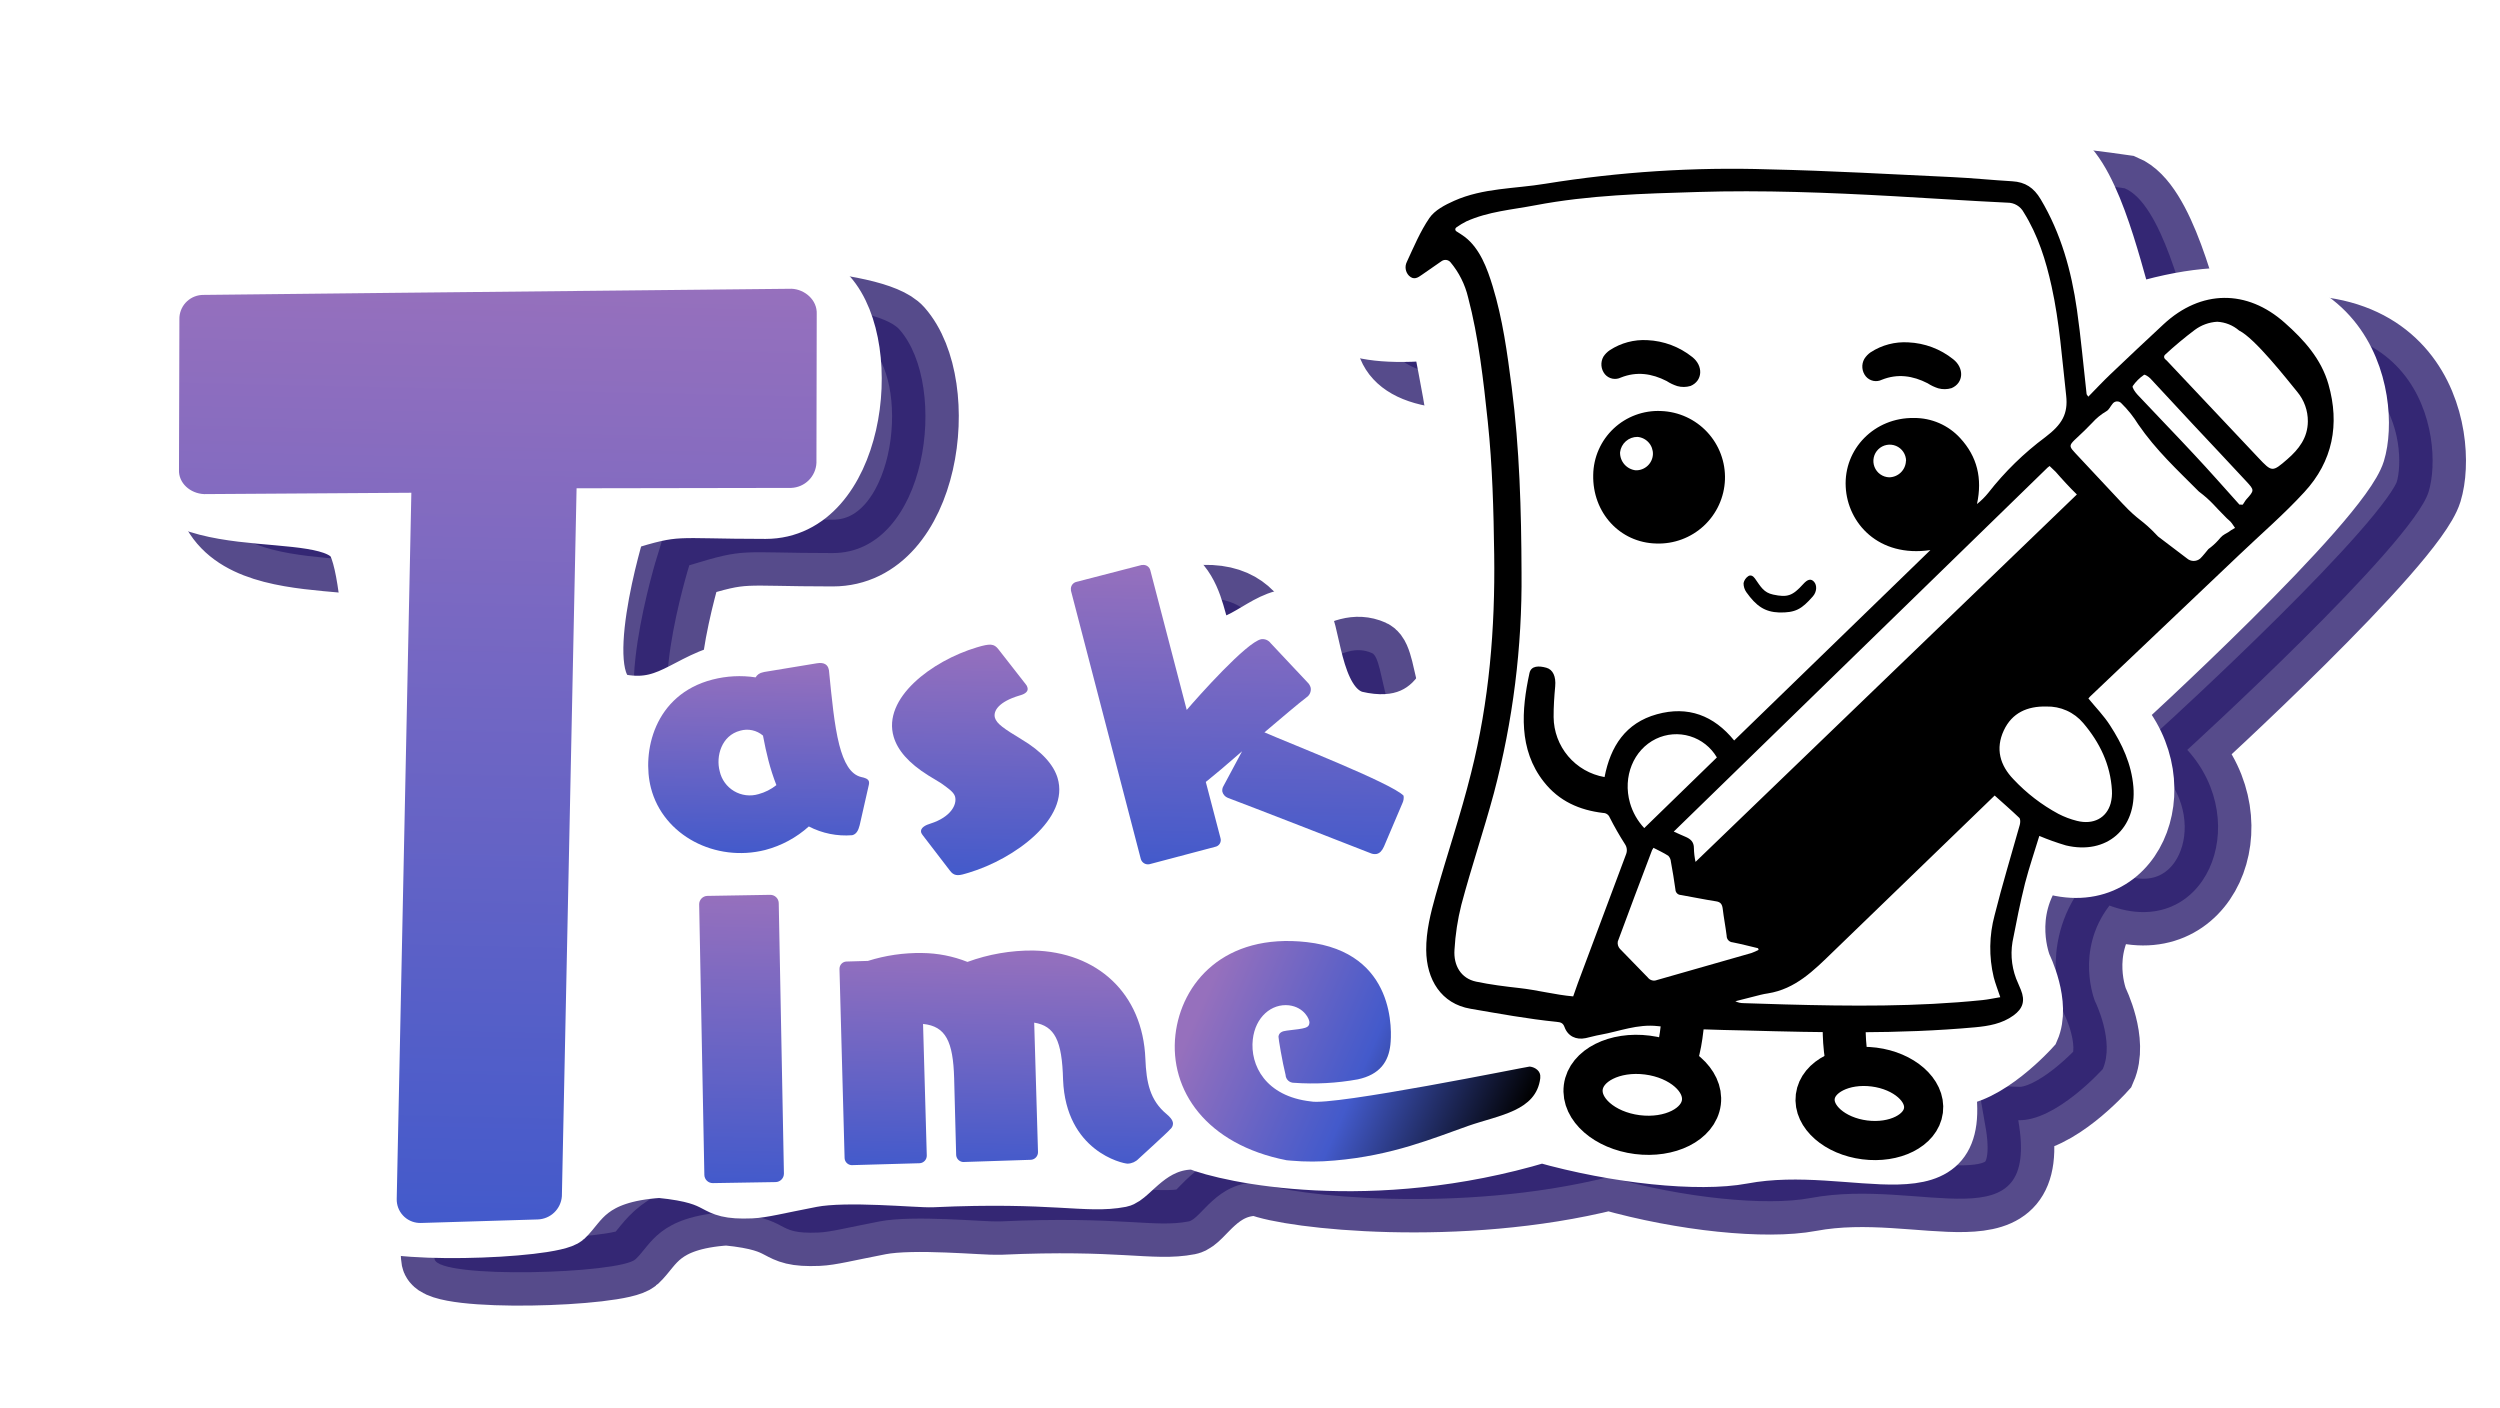 <svg width="1124" height="633" viewBox="0 0 1124 633" fill="none" xmlns="http://www.w3.org/2000/svg">
<g clip-path="url(#clip0_383_1472)">
<g filter="url(#filter0_f_383_1472)">
<path d="M907.41 503.642C917.365 560.55 864.411 529.143 813.911 538.645C794.153 542.362 756.911 538.647 723.411 529.148C656.137 545.969 580.411 537.652 565.911 531.653C547.11 531.1 540.074 548.058 534.411 549.154C518.911 552.154 504.107 546.651 449.411 549.157C443.009 549.45 410.911 546.158 395.411 549.158C379.911 552.159 373.331 553.935 367.912 554.159C346.961 555.028 357.226 547.945 326.726 544.946C295.926 546.947 292.727 559.662 285.727 566.162C278.727 572.662 197.232 575.165 195.412 566.165C193.591 557.165 197.406 388.665 197.406 388.665C197.406 388.665 198.403 284.165 188.402 262.665C178.401 241.166 97.418 265.668 92.9 216.668C88.382 167.669 102.398 138.668 114.898 137.668C127.398 136.667 381.897 122.659 404.398 148.158C426.899 173.657 416.901 248.658 374.401 248.659C331.901 248.661 335.901 246.16 309.902 254.161C309.902 254.161 287.404 326.662 309.904 330.661C332.404 334.661 338.904 318.66 364.904 315.16C390.904 311.659 417.904 317.158 417.904 317.158C432.055 312.011 437.817 303.761 476.403 305.156C493.032 305.757 492.402 276.155 533.902 269.654C575.402 263.153 567.729 304.334 576.403 305.153C589.906 306.427 602.403 287.152 616.903 293.651C622.794 296.292 621.404 332.651 639.904 338.151C718.405 356.648 679.205 190.45 675.615 168.309C590.817 176.354 630.5 121.254 658.037 98.554C690.973 65.297 870.352 72.274 955.256 84.66C971.896 91.64 981.801 135.114 987.898 155.639C1088.09 123.935 1099.21 197.363 1091.9 221.136C1084.59 244.909 983.404 337.139 983.404 337.139C1013.41 370.138 991.407 423.139 948.407 407.14C932.686 427.687 941.908 450.141 941.908 450.141C941.908 450.141 950.909 468.14 945.409 480.641C945.409 480.641 924.328 504.2 907.41 503.642Z" fill="#2C1F6E" fill-opacity="0.8"/>
<path d="M907.41 503.642C917.365 560.55 864.411 529.143 813.911 538.645C794.153 542.362 756.911 538.647 723.411 529.148C656.137 545.969 580.411 537.652 565.911 531.653C547.11 531.1 540.074 548.058 534.411 549.154C518.911 552.154 504.107 546.651 449.411 549.157C443.009 549.45 410.911 546.158 395.411 549.158C379.911 552.159 373.331 553.935 367.912 554.159C346.961 555.028 357.226 547.945 326.726 544.946C295.926 546.947 292.727 559.662 285.727 566.162C278.727 572.662 197.232 575.165 195.412 566.165C193.591 557.165 197.406 388.665 197.406 388.665C197.406 388.665 198.403 284.165 188.402 262.665C178.401 241.166 97.418 265.668 92.9 216.668C88.382 167.669 102.398 138.668 114.898 137.668C127.398 136.667 381.897 122.659 404.398 148.158C426.899 173.657 416.901 248.658 374.401 248.659C331.901 248.661 335.901 246.16 309.902 254.161C309.902 254.161 287.404 326.662 309.904 330.661C332.404 334.661 338.904 318.66 364.904 315.16C390.904 311.659 417.904 317.158 417.904 317.158C432.055 312.011 437.817 303.761 476.403 305.156C493.032 305.757 492.402 276.155 533.902 269.654C575.402 263.153 567.729 304.334 576.403 305.153C589.906 306.427 602.403 287.152 616.903 293.651C622.794 296.292 621.404 332.651 639.904 338.151C718.405 356.648 679.205 190.45 675.615 168.309C590.817 176.354 630.5 121.254 658.037 98.554C690.973 65.297 870.352 72.274 955.256 84.66C971.896 91.64 981.801 135.114 987.898 155.639C1088.09 123.935 1099.21 197.363 1091.9 221.136C1084.59 244.909 983.404 337.139 983.404 337.139C1013.41 370.138 991.407 423.139 948.407 407.14C932.686 427.687 941.908 450.141 941.908 450.141C941.908 450.141 950.909 468.14 945.409 480.641C945.409 480.641 924.328 504.2 907.41 503.642Z" stroke="#2C1F6E" stroke-opacity="0.8" stroke-width="30"/>
</g>
<g filter="url(#filter1_d_383_1472)">
<path d="M877.215 483.289C887.171 540.197 834.216 508.79 783.717 518.292C763.959 522.009 726.717 518.293 693.216 508.795C616.261 531.856 551.762 517.855 537.261 511.856C518.461 511.303 509.88 527.704 504.217 528.801C488.717 531.801 473.912 526.297 419.217 528.803C412.815 529.097 380.717 525.805 365.217 528.805C349.717 531.806 343.137 533.581 337.717 533.806C316.767 534.675 327.032 527.592 296.532 524.593C265.732 526.594 262.533 539.309 255.533 545.809C248.533 552.309 167.038 554.812 165.218 545.812C163.397 536.812 167.212 368.312 167.212 368.312C167.212 368.312 168.208 263.812 158.208 242.312C148.207 220.812 67.224 245.315 62.706 196.315C58.188 147.315 72.204 118.315 84.704 117.315C97.204 116.314 351.703 102.306 374.204 127.805C396.705 153.304 386.707 228.305 344.207 228.306C301.707 228.307 305.707 225.807 279.707 233.808C279.707 233.808 257.21 306.309 279.71 310.308C302.21 314.307 308.709 298.307 334.709 294.806C360.709 291.305 387.709 296.805 387.709 296.805C401.86 291.658 407.623 283.407 446.209 284.803C462.838 285.404 462.208 255.802 503.708 249.301C545.208 242.799 537.534 283.981 546.209 284.799C559.711 286.073 572.208 266.798 586.709 273.298C592.6 275.939 591.21 312.298 609.71 317.797C688.211 336.295 649.011 170.096 645.421 147.956C560.623 156.001 600.306 100.901 627.843 78.201C660.779 44.944 840.157 51.921 925.062 64.306C941.702 71.286 951.607 114.761 957.704 135.286C1057.9 103.582 1069.02 177.009 1061.71 200.782C1054.39 224.556 953.21 316.786 953.21 316.786C983.211 349.785 961.213 402.786 918.212 386.787C902.491 407.334 911.714 429.787 911.714 429.787C911.714 429.787 920.714 447.787 915.215 460.287C915.215 460.287 894.133 483.847 877.215 483.289Z" fill="white"/>
<path d="M877.215 483.289C887.171 540.197 834.216 508.79 783.717 518.292C763.959 522.009 726.717 518.293 693.216 508.795C616.261 531.856 551.762 517.855 537.261 511.856C518.461 511.303 509.88 527.704 504.217 528.801C488.717 531.801 473.912 526.297 419.217 528.803C412.815 529.097 380.717 525.805 365.217 528.805C349.717 531.806 343.137 533.581 337.717 533.806C316.767 534.675 327.032 527.592 296.532 524.593C265.732 526.594 262.533 539.309 255.533 545.809C248.533 552.309 167.038 554.812 165.218 545.812C163.397 536.812 167.212 368.312 167.212 368.312C167.212 368.312 168.208 263.812 158.208 242.312C148.207 220.812 67.224 245.315 62.706 196.315C58.188 147.315 72.204 118.315 84.704 117.315C97.204 116.314 351.703 102.306 374.204 127.805C396.705 153.304 386.707 228.305 344.207 228.306C301.707 228.307 305.707 225.807 279.707 233.808C279.707 233.808 257.21 306.309 279.71 310.308C302.21 314.307 308.709 298.307 334.709 294.806C360.709 291.305 387.709 296.805 387.709 296.805C401.86 291.658 407.623 283.407 446.209 284.803C462.838 285.404 462.208 255.802 503.708 249.301C545.208 242.799 537.534 283.981 546.209 284.799C559.711 286.073 572.208 266.798 586.709 273.298C592.6 275.939 591.21 312.298 609.71 317.797C688.211 336.295 649.011 170.096 645.421 147.956C560.623 156.001 600.306 100.901 627.843 78.201C660.779 44.944 840.157 51.921 925.062 64.306C941.702 71.286 951.607 114.761 957.704 135.286C1057.9 103.582 1069.02 177.009 1061.71 200.782C1054.39 224.556 953.21 316.786 953.21 316.786C983.211 349.785 961.213 402.786 918.212 386.787C902.491 407.334 911.714 429.787 911.714 429.787C911.714 429.787 920.714 447.787 915.215 460.287C915.215 460.287 894.133 483.847 877.215 483.289Z" stroke="white" stroke-width="21.1"/>
</g>
<path d="M652.126 117.89C651.643 117.327 650.968 116.966 650.232 116.875C649.496 116.785 648.753 116.972 648.148 117.4C645.126 119.46 642.224 121.478 639.321 123.526C637.521 124.809 635.677 126.092 633.477 123.961C632.696 123.158 632.182 122.133 632.007 121.027C631.831 119.92 632.003 118.787 632.498 117.782C635.624 111.039 638.517 104.082 642.67 98.002C645.069 94.5 649.691 92.104 653.795 90.276C666.902 84.453 680.866 84.926 694.923 82.59C728.098 77.23 761.713 75.072 795.302 76.144C822.807 76.754 850.32 78.346 877.75 79.623C886.671 80.044 895.714 80.973 904.706 81.5C910.533 81.837 914.391 84.377 917.476 89.562C926.645 104.952 931.288 121.758 933.788 139.216C935.592 151.825 936.708 164.567 938.14 177.211C938.136 177.36 938.327 177.483 938.903 178.344C942.268 174.923 945.439 171.513 948.799 168.315C956.756 160.727 964.757 153.2 972.8 145.733C989.514 130.263 1010.18 129.933 1027.24 145.14C1035.87 152.768 1043.64 161.389 1046.88 172.795C1052.01 190.757 1048.81 207.435 1036.03 221.252C1026.88 231.238 1016.5 240.155 1006.63 249.575C984.335 270.797 962.007 292.008 939.649 313.208C939.395 313.469 939.16 313.747 938.946 314.04C942.293 318.131 945.932 321.826 948.693 326.156C954.133 334.546 958.31 343.504 959.17 353.741C960.747 372.547 947.147 384.487 928.82 380.094C924.762 378.895 920.774 377.471 916.874 375.829C914.77 382.817 912.32 389.903 910.449 397.134C908.276 405.847 906.518 414.673 904.819 423.485C903.762 429.832 904.655 436.35 907.381 442.179C907.777 443.125 908.202 444.072 908.583 445.032C910.573 449.94 909.558 453.428 905.247 456.56C900.104 460.283 894.083 461.31 887.984 461.874C853.684 464.995 819.158 464.245 784.725 463.303C771.589 463.012 758.392 462.823 745.358 461.345C736.139 460.307 728.071 463.713 719.51 465.234C717.284 465.616 715.126 466.267 712.928 466.739C708.591 467.654 704.896 465.862 703.409 461.768C702.721 459.879 701.671 459.603 699.904 459.43C686.94 458.131 673.926 455.73 661.101 453.527C648.039 451.289 641.327 440.52 641.222 427.131C641.156 418.696 643.211 410.576 645.458 402.534C650.758 383.673 656.674 366.565 661.396 347.571C669.552 315.342 672.26 282.485 671.79 249.276C671.518 229.354 671.006 209.471 668.916 189.642C666.984 171.349 664.775 151.518 660.051 133.683C658.671 127.875 655.958 122.468 652.126 117.89ZM721.409 349.363C724.082 335.53 730.878 325.031 744.924 321.133C758.971 317.235 770.555 321.701 779.682 332.925L867.901 247.317C844.518 250.741 830.666 235.143 829.835 218.942C828.92 201.787 842.807 187.652 860.511 187.925C864.423 187.892 868.299 188.683 871.885 190.246C875.471 191.809 878.687 194.11 881.325 196.999C888.94 205.274 891.342 215.07 888.853 226.616C890.731 225.134 892.436 223.445 893.936 221.582C901.327 212.117 909.959 203.688 919.599 196.523C927.047 190.858 929.89 186.146 928.944 177.796C927.09 161.393 925.967 144.903 922.396 128.745C919.828 117.057 916.284 105.733 909.859 95.462C909.15 94.135 908.09 93.028 906.795 92.262C905.499 91.496 904.018 91.101 902.514 91.119C885.446 90.31 868.327 89.142 851.337 88.2C821.979 86.567 792.626 85.411 763.212 86.321C738.699 87.056 714.396 87.693 690.288 92.29C679.691 94.316 669.211 95.065 659.305 99.516C657.727 100.303 656.214 101.215 654.78 102.241C654.633 102.331 654.512 102.456 654.426 102.605C654.341 102.754 654.294 102.922 654.29 103.093C654.286 103.265 654.326 103.435 654.404 103.587C654.483 103.74 654.599 103.87 654.741 103.966C656.209 104.906 657.457 105.662 658.584 106.52C665.403 111.758 668.686 120.785 671.1 128.692C675.61 143.458 677.668 158.705 679.637 173.95C683.205 201.65 683.986 229.511 684.082 257.432C684.399 290.886 680.221 324.232 671.659 356.574C666.973 373.933 661.627 389.491 657.017 406.821C655.352 413.449 654.32 420.219 653.934 427.041C653.451 434.051 656.819 439.897 663.663 441.342C670.062 442.689 676.608 443.504 683.11 444.228C691.128 445.105 699.132 447.26 707.301 447.977C708.063 445.837 708.702 443.888 709.414 441.985C716.629 422.65 723.859 403.325 731.103 384.011C731.385 383.279 731.486 382.491 731.397 381.712C731.308 380.933 731.032 380.187 730.592 379.537C728.092 375.639 725.792 371.617 723.701 367.485C723.465 366.901 723.06 366.399 722.537 366.046C722.015 365.693 721.399 365.503 720.768 365.502C710.155 364.24 700.971 360.244 694.125 351.524C682.63 336.991 684.083 319.129 687.649 302.624C688.394 299.204 691.964 299.299 695.248 300.219C698.206 301.043 699.625 304.169 699.214 308.607C698.803 313.045 698.475 317.782 698.507 322.379C698.557 328.836 700.87 335.071 705.043 340.001C709.216 344.93 714.986 348.242 721.349 349.361L721.409 349.363ZM896.843 357.625C872.51 381.122 848.216 404.61 823.963 428.089C815.491 436.305 807.224 444.674 794.842 446.631C793.752 446.8 792.677 446.984 791.614 447.258L780.209 450.158C781.329 450.722 782.567 451.014 783.821 451.012C790.028 451.219 796.225 451.411 802.412 451.588C832.056 452.394 861.696 452.679 891.276 449.646C893.931 449.378 896.549 448.781 899.327 448.337C898.211 444.981 897.097 442.189 896.371 439.347C894.177 430.16 894.318 420.571 896.781 411.453C900.194 397.829 904.302 384.37 908.1 370.83C908.36 369.854 908.439 368.264 907.871 367.701C904.184 364.184 900.431 360.932 896.754 357.623L896.843 357.625ZM933.761 222.317C930.686 219.393 926.329 214.507 926.329 214.507C926.329 214.507 924.879 212.808 924.239 212.14L921.499 209.521L920.605 210.215L752.521 373.881C754.658 374.835 756.16 375.553 757.694 376.182C760.039 377.156 761.616 378.5 761.582 381.37C761.626 383.432 761.869 385.484 762.31 387.499M954.312 226.446C962.076 234.724 962.518 232.949 970.282 241.213L983.264 251.065C984.084 251.787 985.137 252.19 986.23 252.2C987.322 252.211 988.382 251.828 989.216 251.122C990.05 250.416 992.897 246.861 992.897 246.861C994.525 245.69 996.022 244.346 997.362 242.854L998.233 241.833C998.845 241.135 999.573 240.547 1000.38 240.095C1001.35 239.614 1002.27 239.036 1003.12 238.371L1004.88 237.354C1004.45 236.735 1003.84 235.844 1003.44 235.27C1002.84 234.316 1001.27 233.263 1000.56 232.395C995.879 227.829 994.431 225.372 988.59 220.974C978.777 211.118 969.341 202.43 961.339 190.785C959.225 187.361 956.707 184.204 953.838 181.382C953.578 181.074 953.248 180.831 952.876 180.674C952.504 180.517 952.101 180.45 951.698 180.479C951.295 180.508 950.905 180.631 950.559 180.84C950.214 181.048 949.922 181.335 949.709 181.677C948.777 182.757 948.253 184.218 946.988 184.919C944.617 186.305 942.479 188.055 940.652 190.103C930.656 200.591 928.768 199.136 933.159 203.83M919.994 317.651C911.53 317.464 904.603 320.463 900.899 328.428C897.086 336.628 899.168 344.052 905.25 350.359C911.096 356.598 917.916 361.848 925.443 365.904C928.099 367.282 930.908 368.342 933.812 369.065C941.212 370.924 947.116 367.768 948.959 361.175C949.457 359.268 949.647 357.294 949.52 355.327C948.855 343.726 944.044 333.817 936.632 325.1C934.6 322.685 932.048 320.761 929.167 319.471C926.286 318.181 923.15 317.559 919.994 317.651ZM740.872 439.499C741.336 440.115 741.992 440.558 742.737 440.76C743.481 440.963 744.272 440.912 744.984 440.617C759.124 436.542 773.292 432.543 787.446 428.484C788.548 428.084 789.623 427.61 790.662 427.068L790.426 426.319C786.621 425.416 782.833 424.425 778.995 423.671C778.254 423.62 777.561 423.285 777.06 422.737C776.56 422.188 776.29 421.468 776.307 420.726C775.802 416.639 774.999 412.59 774.524 408.504C774.269 406.58 773.593 405.509 771.472 405.224C766.206 404.408 760.962 403.31 755.714 402.39C755.065 402.373 754.448 402.105 753.992 401.643C753.536 401.181 753.277 400.561 753.268 399.912C752.721 395.735 751.965 391.568 751.238 387.432C751.171 386.431 750.755 385.485 750.062 384.759C747.964 383.403 745.651 382.355 743.4 381.175C743.155 381.506 742.943 381.86 742.766 382.232C737.596 395.905 732.397 409.563 727.36 423.299C727.259 423.881 727.29 424.478 727.453 425.046C727.616 425.614 727.905 426.138 728.299 426.578M973.449 159.446C973.302 159.565 973.183 159.713 973.1 159.882C973.016 160.051 972.971 160.237 972.967 160.425C972.963 160.613 973 160.8 973.075 160.973C973.151 161.145 973.263 161.299 973.405 161.424C973.77 161.744 974.076 162.019 974.367 162.323C984.371 172.956 1005.32 195.181 1015.36 205.816C1021.47 212.287 1021.61 212.35 1028.41 206.447C1033.53 201.994 1037.55 196.863 1037.61 189.472C1037.65 184.634 1035.97 179.94 1032.88 176.218C1028.2 170.522 1013.81 152.086 1006.7 148.612C1003.94 146.233 1000.47 144.843 996.83 144.659C993.188 144.879 989.689 146.156 986.762 148.333C982.139 151.81 977.695 155.519 973.449 159.446ZM771.908 340.546C769.229 335.968 764.922 332.565 759.846 331.017C754.77 329.468 749.297 329.887 744.516 332.19C734.42 337.098 729.494 349.185 732.834 360.98C734.042 365.211 736.242 369.094 739.251 372.307L771.908 340.546ZM1006.85 226.867L1008.34 226.9C1008.91 226.169 1009.3 225.3 1009.88 224.614C1013.59 220.472 1013.66 220.429 1009.93 216.404C1001.95 207.809 993.937 199.287 985.882 190.705C979.5 183.87 973.208 177.037 966.811 170.172C966.055 169.367 964.309 168.257 963.961 168.517C961.972 169.876 960.249 171.587 958.878 173.566C958.492 174.197 959.992 176.342 961.01 177.436C969.413 186.398 977.999 195.215 986.357 204.206C993.321 211.634 1000.04 219.294 1006.85 226.867ZM856.974 207.183C856.959 205.744 856.522 204.342 855.716 203.149C854.911 201.956 853.773 201.027 852.443 200.475C851.114 199.923 849.651 199.773 848.237 200.044C846.824 200.316 845.521 200.996 844.49 202.001C843.46 203.006 842.747 204.291 842.441 205.697C842.135 207.102 842.249 208.567 842.769 209.909C843.288 211.251 844.19 212.411 845.363 213.245C846.537 214.079 847.929 214.55 849.368 214.6C851.343 214.575 853.231 213.787 854.638 212.401C856.045 211.016 856.86 209.14 856.914 207.167L856.974 207.183Z" fill="black"/>
<path d="M744.662 244.362C728.299 243.999 715.918 230.487 716.31 213.48C716.367 209.575 717.209 205.723 718.786 202.15C720.362 198.577 722.64 195.357 725.486 192.682C728.331 190.006 731.685 187.929 735.35 186.574C739.014 185.22 742.913 184.614 746.816 184.795C754.72 185.08 762.186 188.492 767.573 194.28C772.96 200.067 775.826 207.756 775.54 215.655C775.255 223.554 771.841 231.016 766.05 236.4C760.259 241.784 752.566 244.647 744.662 244.362ZM743.155 204.243C743.218 202.303 742.535 200.412 741.247 198.96C739.959 197.507 738.164 196.601 736.229 196.429C734.299 196.411 732.431 197.106 730.982 198.38C729.534 199.655 728.607 201.42 728.382 203.335C728.321 205.317 729.006 207.249 730.3 208.75C731.595 210.252 733.406 211.215 735.375 211.448C737.359 211.508 739.286 210.786 740.742 209.438C742.198 208.09 743.064 206.224 743.155 204.243Z" fill="black"/>
<path d="M740.662 152.933C748.008 153.26 755.062 155.906 760.81 160.489C765.93 164.485 765.527 171.229 760.089 173.518C758.151 174.105 756.086 174.132 754.134 173.594C752.437 173.059 750.821 172.293 749.333 171.316C742.696 167.926 735.887 166.898 728.74 169.744C727.551 170.331 726.199 170.504 724.9 170.235C723.601 169.966 722.429 169.272 721.57 168.261C720.671 167.164 720.126 165.821 720.006 164.409C719.886 162.997 720.196 161.581 720.897 160.348C721.649 159.193 722.628 158.203 723.774 157.437C728.775 154.166 734.695 152.587 740.662 152.933Z" fill="black"/>
<path d="M857.992 153.927C865.334 154.252 872.383 156.898 878.124 161.483C883.245 165.479 882.857 172.223 877.404 174.511C875.466 175.1 873.401 175.126 871.449 174.588C869.752 174.051 868.137 173.284 866.648 172.31C860.011 168.92 853.202 167.891 846.07 170.738C844.88 171.325 843.529 171.498 842.229 171.229C840.93 170.96 839.758 170.266 838.899 169.255C837.995 168.162 837.444 166.819 837.321 165.406C837.198 163.992 837.509 162.575 838.212 161.342C838.956 160.16 839.936 159.143 841.091 158.356C846.104 155.109 852.029 153.557 857.992 153.927Z" fill="black"/>
<path d="M756.851 457.181C756.851 457.181 755.388 473.51 753.152 475.647" stroke="black" stroke-width="19.322" stroke-miterlimit="10"/>
<path d="M829.135 459.365C829.135 459.365 828.748 476.818 831.972 479.061" stroke="black" stroke-width="19.322" stroke-miterlimit="10"/>
<path d="M864.794 499.222C865.948 490.179 855.994 481.46 842.56 479.747C829.126 478.034 817.301 483.976 816.146 493.019C814.992 502.062 824.947 510.781 838.381 512.494C851.814 514.207 863.64 508.265 864.794 499.222Z" stroke="black" stroke-width="17.605" stroke-miterlimit="10"/>
<path d="M764.94 495.623C766.2 485.749 755.334 476.229 740.669 474.359C726.004 472.489 713.095 478.977 711.835 488.851C710.574 498.725 721.441 508.245 736.105 510.115C750.77 511.985 763.679 505.496 764.94 495.623Z" stroke="black" stroke-width="17.605" stroke-miterlimit="10"/>
<g filter="url(#filter2_d_383_1472)">
<path d="M799.938 270.546C793.38 270.311 789.585 267.609 785.153 261.412C784.315 260.216 783.878 258.785 783.904 257.324C784.171 256.08 784.904 254.984 785.952 254.261C786.995 253.496 788.159 254.042 788.996 255.221C791.709 259.074 792.948 261.57 797.214 262.498C803.613 263.874 805.937 263.078 810.713 257.785C812.727 255.539 814.253 255.216 815.617 256.763C816.982 258.31 816.902 261.254 815.009 263.368C809.971 269.102 807.228 270.663 799.938 270.546Z" fill="black"/>
</g>
<g filter="url(#filter3_d_383_1472)">
<path d="M189.231 545.019L188.323 544.999C185.577 544.846 182.999 543.627 181.139 541.601C179.279 539.576 178.284 536.905 178.366 534.157L184.943 216.71L91.799 217.32C85.468 217.057 80.221 212.298 80.474 206.416L80.654 138.632L80.674 137.725C80.875 134.997 82.109 132.447 84.124 130.596C86.14 128.744 88.786 127.73 91.523 127.759L176.322 126.841L355.903 124.997C361.788 125.235 367.481 130.019 367.202 136.345L367.072 203.24C366.946 206.204 365.708 209.012 363.604 211.104C361.499 213.197 358.684 214.421 355.717 214.532L259.23 214.699L252.629 532.575L252.619 533.02C252.414 535.789 251.191 538.384 249.187 540.307C247.182 542.229 244.537 543.342 241.76 543.432L189.231 545.019Z" fill="url(#paint0_linear_383_1472)"/>
</g>
<path d="M386.517 370.974C385.891 373.558 384.887 375.104 383.14 375.511C376.402 376.053 369.647 374.689 363.648 371.574C358.054 376.612 351.333 380.237 344.049 382.146C321.776 387.801 298.188 375.734 292.665 354.275C288.543 338.29 293.949 312.324 320.354 305.531C326.679 303.902 333.267 303.567 339.725 304.546C340.064 303.951 340.532 303.439 341.094 303.048C341.656 302.656 342.298 302.394 342.974 302.282L343.639 302.112L367.197 298.223C370.733 297.594 372.115 299.085 372.526 300.677L372.695 301.357C373.954 313.959 375.071 326.005 377.321 334.832C379.389 342.825 382.331 348.178 387.181 349.346C388.712 349.672 390.348 350.092 390.688 351.422C390.772 351.854 390.762 352.3 390.659 352.728L386.517 370.974ZM345.48 341.873C344.588 338.41 343.792 334.78 343.036 330.721C341.646 329.532 339.983 328.708 338.195 328.322C336.407 327.937 334.552 328.001 332.795 328.511C324.395 330.676 321.774 339.995 323.578 346.752C323.985 348.606 324.77 350.357 325.883 351.895C326.997 353.432 328.415 354.725 330.05 355.691C331.685 356.657 333.502 357.277 335.387 357.511C337.271 357.746 339.184 357.59 341.006 357.053C343.942 356.265 346.685 354.881 349.064 352.989C347.653 349.357 346.456 345.645 345.48 341.873Z" fill="url(#paint1_linear_383_1472)"/>
<path d="M433.208 522.437L432.885 522.43C432.063 522.34 431.304 521.952 430.75 521.338C430.196 520.725 429.888 519.93 429.883 519.104L428.983 484.744C428.517 468.286 425.241 461.389 415.004 460.362L416.678 519.472C416.706 520.351 416.394 521.207 415.806 521.861C415.219 522.515 414.401 522.918 413.524 522.984L383.051 523.846L382.728 523.839C381.904 523.756 381.14 523.369 380.585 522.755C380.03 522.14 379.724 521.341 379.725 520.513L377.435 435.827L377.442 435.504C377.449 434.691 377.763 433.911 378.32 433.319C378.878 432.727 379.639 432.367 380.45 432.312L390.224 432.021C398.097 429.542 406.319 428.344 414.573 428.472C421.562 428.536 428.478 429.893 434.972 432.475C444.441 429.011 454.456 427.276 464.539 427.351C493.195 427.986 513.811 446.459 514.968 476.121C515.395 486.706 517.017 494.72 524.539 500.928C525.505 501.764 527.421 503.436 527.381 505.218C527.361 505.721 527.23 506.214 526.997 506.661C526.763 507.107 526.434 507.497 526.032 507.801C526.025 508.124 511.897 520.999 511.897 520.999C510.602 522.348 508.827 523.131 506.957 523.18C504.682 523.13 479.228 517.539 477.955 485.446C477.515 467.866 474.231 461.276 464.974 459.779L466.684 517.937C466.708 518.815 466.395 519.668 465.808 520.322C465.221 520.975 464.406 521.379 463.53 521.449L433.208 522.437Z" fill="url(#paint2_linear_383_1472)"/>
<path d="M433.882 392.853C430.476 393.885 428.757 393.724 427.04 391.38L414.871 375.523C414.59 375.179 414.361 374.796 414.189 374.386C413.487 372.065 416.483 370.84 418.341 370.282C427.402 367.408 430.419 361.772 429.378 358.075C428.776 356.064 426.018 354.204 423.035 352.078L417.466 348.696C408.363 343.022 403.585 337.228 401.823 331.364C396.58 313.924 418.963 297.111 439.184 291.057C445.208 289.239 446.912 289.4 448.841 291.856L461.18 307.654C461.557 308.068 461.821 308.572 461.948 309.116C462.464 310.803 460.947 311.938 458.934 312.539L458.315 312.725C449.025 315.501 446.441 319.656 447.326 322.734C448.114 325.365 451.31 327.588 459.126 332.311C468.554 337.9 473.727 343.918 475.489 349.782C480.961 367.981 456.226 386.14 435.601 392.354L433.882 392.853Z" fill="url(#paint3_linear_383_1472)"/>
<path d="M578.435 521.644C542.262 514.57 525.671 490.084 528.466 465.306C531.105 441.984 550.34 419.399 587.53 423.575C628.003 428.146 625.723 464.388 625.112 469.769C624.269 477.267 620.463 483.116 610.479 485.278C600.994 486.999 591.329 487.518 581.714 486.823C580.752 486.831 579.825 486.464 579.13 485.8C578.436 485.136 578.028 484.227 577.993 483.266C576.579 477.67 574.73 466.716 574.806 466.072C575.015 464.278 576.399 463.602 578.589 463.358C587.286 462.352 588.459 462.163 588.725 459.878C588.897 458.345 586.373 452.847 579.533 451.989C571.693 451.108 564.405 457.218 563.258 467.322C561.956 478.899 568.966 492.904 589.357 495.201C599.307 497.327 686.448 479.584 687.602 479.548L687.925 479.555C690.211 479.821 692.817 481.6 692.509 484.376C692.507 484.483 692.504 484.621 692.5 484.806C690.635 499.552 674.154 501.308 660.126 506.192C644.624 511.644 625.991 519.577 599.98 521.768C593.484 522.376 586.945 522.396 580.445 521.826L578.435 521.644Z" fill="url(#paint4_linear_383_1472)"/>
<path d="M622.23 380.612C621.373 382.5 620.363 383.645 618.864 383.95C617.937 384.09 616.988 383.957 616.135 383.567C606.819 379.887 560.614 361.907 552.01 358.704C551.413 358.466 550.88 358.091 550.456 357.608C550.031 357.126 549.725 356.551 549.565 355.929C549.427 355.024 549.622 354.1 550.115 353.328L558.442 337.772C551.713 343.664 545.6 348.816 542.924 350.924L542.125 351.552L548.733 376.816C548.856 377.224 548.893 377.653 548.842 378.077C548.79 378.5 548.651 378.908 548.433 379.275C548.215 379.642 547.923 379.959 547.576 380.207C547.229 380.455 546.834 380.628 546.416 380.715L516.819 388.544C515.998 388.721 515.141 388.583 514.418 388.157C513.694 387.731 513.159 387.047 512.917 386.244L481.494 265.541L481.5 265.249C481.383 264.487 481.543 263.708 481.949 263.052C482.355 262.396 482.982 261.906 483.718 261.671L513.28 254.025L513.587 254.032C514.375 253.902 515.182 254.074 515.848 254.514C516.514 254.953 516.99 255.628 517.18 256.402L533.553 319.189C538.701 313.155 560.452 288.735 567.034 287.39C567.837 287.274 568.656 287.377 569.404 287.688C570.153 288 570.803 288.508 571.286 289.16L587.815 306.758C588.547 307.428 589.063 308.301 589.297 309.265C589.424 310.09 589.309 310.934 588.968 311.695C588.626 312.457 588.072 313.103 587.372 313.557C584.008 316.111 576.406 322.537 568.49 329.264C579.595 334.121 625.722 352.145 631.043 357.735C631.211 358.823 631.058 359.936 630.603 360.938L622.23 380.612Z" fill="url(#paint5_linear_383_1472)"/>
<path d="M320.489 531.928C319.499 531.939 318.545 531.561 317.832 530.875C317.119 530.189 316.704 529.25 316.678 528.262L314.346 406.605C314.334 405.616 314.713 404.662 315.399 403.95C316.085 403.237 317.025 402.823 318.014 402.798L346.295 402.318C347.285 402.31 348.238 402.689 348.953 403.374C349.667 404.059 350.086 404.995 350.12 405.984L352.452 527.64C352.456 528.629 352.076 529.58 351.391 530.293C350.707 531.006 349.772 531.426 348.784 531.463L320.489 531.928Z" fill="url(#paint6_linear_383_1472)"/>
</g>
<defs>
<filter id="filter0_f_383_1472" x="69.034" y="51.391" width="1047.68" height="543.623" filterUnits="userSpaceOnUse" color-interpolation-filters="sRGB">
<feFlood flood-opacity="0" result="BackgroundImageFix"/>
<feBlend mode="normal" in="SourceGraphic" in2="BackgroundImageFix" result="shape"/>
<feGaussianBlur stdDeviation="4" result="effect1_foregroundBlur_383_1472"/>
</filter>
<filter id="filter1_d_383_1472" x="-16.618" y="-20.982" width="1158.59" height="654.539" filterUnits="userSpaceOnUse" color-interpolation-filters="sRGB">
<feFlood flood-opacity="0" result="BackgroundImageFix"/>
<feColorMatrix in="SourceAlpha" type="matrix" values="0 0 0 0 0 0 0 0 0 0 0 0 0 0 0 0 0 0 127 0" result="hardAlpha"/>
<feOffset dy="3.438"/>
<feGaussianBlur stdDeviation="33.954"/>
<feComposite in2="hardAlpha" operator="out"/>
<feColorMatrix type="matrix" values="0 0 0 0 0.549 0 0 0 0 0.431 0 0 0 0 0.749 0 0 0 1 0"/>
<feBlend mode="normal" in2="BackgroundImageFix" result="effect1_dropShadow_383_1472"/>
<feBlend mode="normal" in="SourceGraphic" in2="effect1_dropShadow_383_1472" result="shape"/>
</filter>
<filter id="filter2_d_383_1472" x="735.598" y="210.433" width="129.255" height="113.254" filterUnits="userSpaceOnUse" color-interpolation-filters="sRGB">
<feFlood flood-opacity="0" result="BackgroundImageFix"/>
<feColorMatrix in="SourceAlpha" type="matrix" values="0 0 0 0 0 0 0 0 0 0 0 0 0 0 0 0 0 0 127 0" result="hardAlpha"/>
<feOffset dy="4.83"/>
<feGaussianBlur stdDeviation="24.152"/>
<feComposite in2="hardAlpha" operator="out"/>
<feColorMatrix type="matrix" values="0 0 0 0 0.482 0 0 0 0 0.369 0 0 0 0 0.925 0 0 0 1 0"/>
<feBlend mode="normal" in2="BackgroundImageFix" result="effect1_dropShadow_383_1472"/>
<feBlend mode="normal" in="SourceGraphic" in2="effect1_dropShadow_383_1472" result="shape"/>
</filter>
<filter id="filter3_d_383_1472" x="49.067" y="98.429" width="349.543" height="482.819" filterUnits="userSpaceOnUse" color-interpolation-filters="sRGB">
<feFlood flood-opacity="0" result="BackgroundImageFix"/>
<feColorMatrix in="SourceAlpha" type="matrix" values="0 0 0 0 0 0 0 0 0 0 0 0 0 0 0 0 0 0 127 0" result="hardAlpha"/>
<feOffset dy="4.83"/>
<feGaussianBlur stdDeviation="15.699"/>
<feComposite in2="hardAlpha" operator="out"/>
<feColorMatrix type="matrix" values="0 0 0 0 0.482 0 0 0 0 0.369 0 0 0 0 0.925 0 0 0 1 0"/>
<feBlend mode="normal" in2="BackgroundImageFix" result="effect1_dropShadow_383_1472"/>
<feBlend mode="normal" in="SourceGraphic" in2="effect1_dropShadow_383_1472" result="shape"/>
</filter>
<linearGradient id="paint0_linear_383_1472" x1="224.946" y1="122.093" x2="215.557" y2="545.603" gradientUnits="userSpaceOnUse">
<stop stop-color="#9670BD"/>
<stop offset="1" stop-color="#435ACB"/>
</linearGradient>
<linearGradient id="paint1_linear_383_1472" x1="342.201" y1="297.486" x2="340.289" y2="383.709" gradientUnits="userSpaceOnUse">
<stop stop-color="#9670BD"/>
<stop offset="1" stop-color="#435ACB"/>
</linearGradient>
<linearGradient id="paint2_linear_383_1472" x1="453.371" y1="427.103" x2="451.192" y2="525.356" gradientUnits="userSpaceOnUse">
<stop stop-color="#9670BD"/>
<stop offset="1" stop-color="#435ACB"/>
</linearGradient>
<linearGradient id="paint3_linear_383_1472" x1="439.782" y1="289.715" x2="437.479" y2="393.61" gradientUnits="userSpaceOnUse">
<stop stop-color="#9670BD"/>
<stop offset="1" stop-color="#435ACB"/>
</linearGradient>
<linearGradient id="paint4_linear_383_1472" x1="548.214" y1="432.799" x2="688.216" y2="494.294" gradientUnits="userSpaceOnUse">
<stop stop-color="#9670BD"/>
<stop offset="0.512" stop-color="#435ACB"/>
<stop offset="1"/>
</linearGradient>
<linearGradient id="paint5_linear_383_1472" x1="557.544" y1="254.952" x2="554.562" y2="389.472" gradientUnits="userSpaceOnUse">
<stop stop-color="#9670BD"/>
<stop offset="1" stop-color="#435ACB"/>
</linearGradient>
<linearGradient id="paint6_linear_383_1472" x1="334.841" y1="402.062" x2="331.956" y2="532.184" gradientUnits="userSpaceOnUse">
<stop stop-color="#9670BD"/>
<stop offset="1" stop-color="#435ACB"/>
</linearGradient>
<clipPath id="clip0_383_1472">
<rect width="1123.57" height="632.341" fill="white"/>
</clipPath>
</defs>
</svg>

